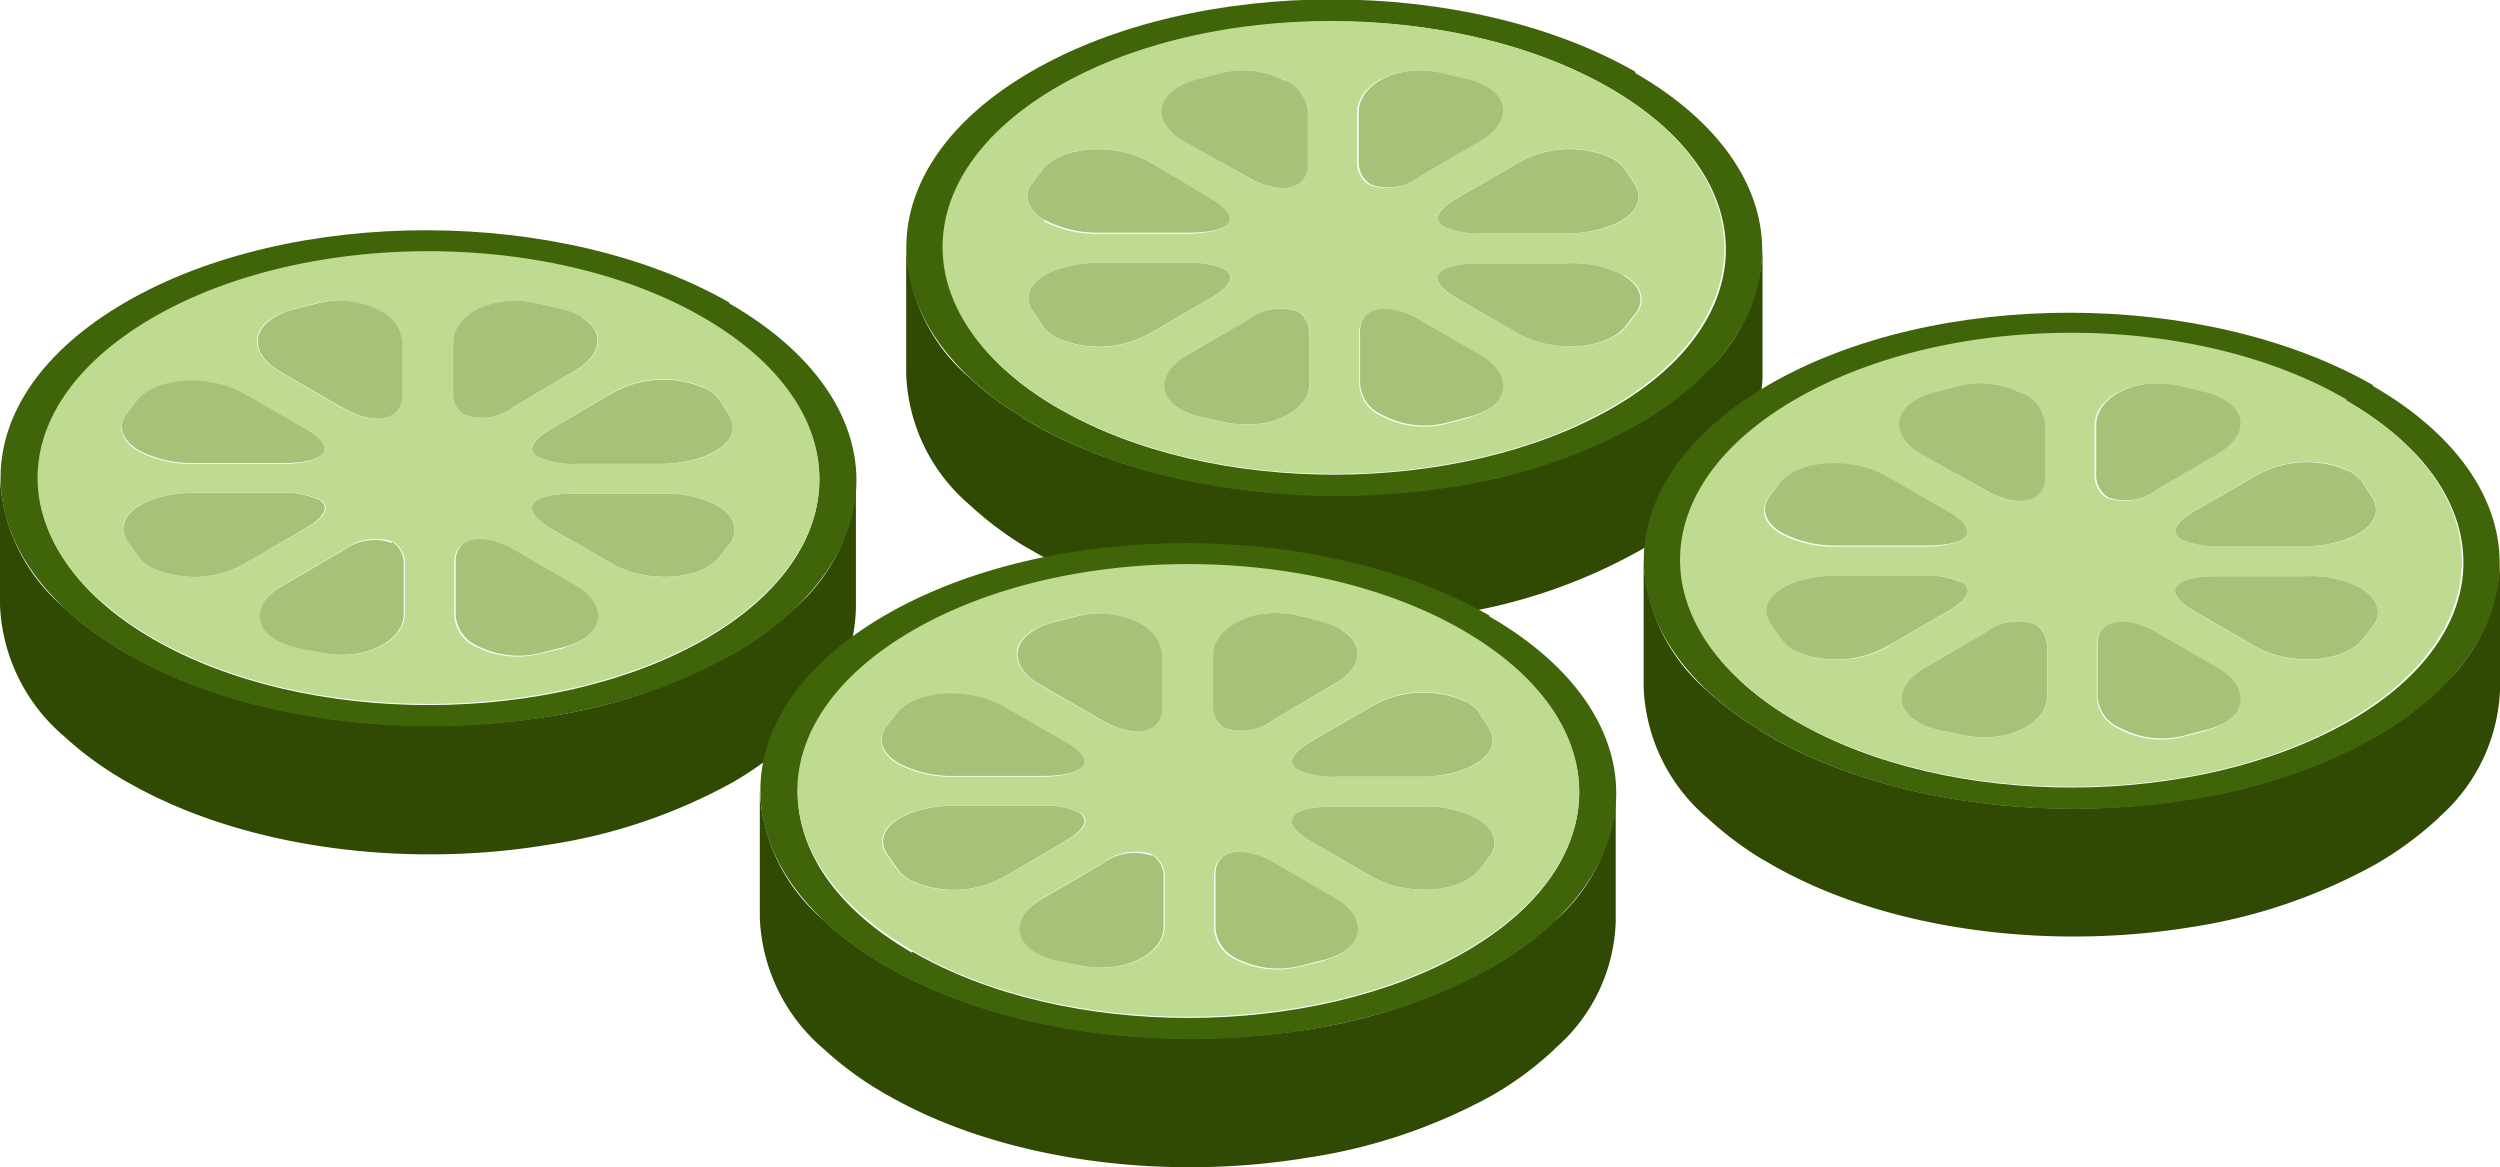 <svg xmlns="http://www.w3.org/2000/svg" viewBox="0 0 111.87 52.23"><defs><style>.cls-1{fill:#304903;}.cls-2{fill:#a8c178;}.cls-3{fill:#406508;}.cls-4{fill:#bfdb91;}</style></defs><g id="圖層_2" data-name="圖層 2"><g id="圖層_1-2" data-name="圖層 1"><path class="cls-1" d="M76.2,16.81l-.14.12a14.67,14.67,0,0,1-2.71,2A24.79,24.79,0,0,1,65,21.76c-6.39,1-13.56.14-18.65-2.72l-.17-.1c-.19-.11-.38-.22-.55-.34a14.35,14.35,0,0,1-2.27-1.72A8.1,8.1,0,0,1,40.55,11l0,5.74a8.07,8.07,0,0,0,2.86,5.87,15.27,15.27,0,0,0,2.25,1.72c.17.11.36.21.55.32l.17.1c5.1,2.88,12.26,3.78,18.65,2.74a24.66,24.66,0,0,0,8.32-2.84,15.68,15.68,0,0,0,2.72-2l.14-.14a8,8,0,0,0,2.66-5.62c0-1.72,0-4,0-5.73a8,8,0,0,1-2.67,5.62Z"/><path class="cls-2" d="M72.62,12.31c.7.41,1,1,.63,1.62l-.51.66c-.89,1.11-3.32,1.19-4.79.35l-2.77-1.6c-1.48-.86-1-1.59,1.15-1.56h3.84a4.79,4.79,0,0,1,2.45.52Z"/><path class="cls-2" d="M54.8,12.05c.48.29.31.75-.62,1.29L51.5,14.89a4.66,4.66,0,0,1-4.25.21,1.81,1.81,0,0,1-.55-.47l-.51-.74c-.72-1.15.88-2.14,3.05-2.14h3.84a3.94,3.94,0,0,1,1.72.3Z"/><path class="cls-2" d="M66.36,15.86c1.47.85,1.35,2.26-.57,2.78l-1.15.3a4,4,0,0,1-2.78-.37,1.63,1.63,0,0,1-1-1.41V14.93c-.07-1.22,1.21-1.52,2.68-.67l2.77,1.6Z"/><path class="cls-2" d="M58.07,13.93a1.17,1.17,0,0,1,.53,1v2.23c0,1.22-1.77,2.15-3.76,1.74l-1.22-.26a3.5,3.5,0,0,1-.79-.32c-1.11-.64-1-1.72.33-2.46l2.68-1.56a2.38,2.38,0,0,1,2.22-.37Z"/><path class="cls-3" d="M47.36,18.27c6.87,4,17.93,3.92,24.77,0S78.93,7.89,72,3.92,54.1,0,47.35,3.92s-6.85,10.38,0,14.35Zm25.82-15c7.51,4.34,7.57,11.38.17,15.69s-19.63,4.33-27.14,0S38.67,7.55,46.13,3.21s19.54-4.29,27.05,0Z"/><path class="cls-2" d="M66.57,3.87c1.11.64.94,1.72-.33,2.46L63.56,7.89a2.32,2.32,0,0,1-2.23.36,1.15,1.15,0,0,1-.53-1l0-2.22c0-1.26,1.73-2.19,3.71-1.79l1.28.3a3.33,3.33,0,0,1,.8.32Z"/><path class="cls-2" d="M72.15,7.09a2.28,2.28,0,0,1,.55.46l.45.71c.71,1.15-.88,2.15-3,2.19H66.32a3.66,3.66,0,0,1-1.71-.31c-.49-.28-.33-.73.61-1.28L67.91,7.3a4.61,4.61,0,0,1,4.24-.21Z"/><path class="cls-2" d="M54.23,8.85c1.47.85,1,1.59-1.15,1.56H49.24a5.11,5.11,0,0,1-2.48-.56c-.69-.39-1-1-.61-1.59l.5-.67c.91-1.11,3.32-1.19,4.81-.33l2.77,1.59Z"/><path class="cls-4" d="M67.91,7.3,65.22,8.85c-.94.55-1.1,1-.61,1.28a3.66,3.66,0,0,0,1.71.31h3.84c2.11,0,3.7-1,3-2.19l-.45-.71a2.28,2.28,0,0,0-.55-.46,4.61,4.61,0,0,0-4.24.21ZM54.85,18.9c2,.41,3.71-.52,3.76-1.74V14.93a1.17,1.17,0,0,0-.53-1,2.38,2.38,0,0,0-2.22.37l-2.68,1.56c-1.29.74-1.44,1.82-.33,2.46a3.5,3.5,0,0,0,.79.32l1.22.26Zm-3.35-4,2.68-1.55c.93-.54,1.1-1,.62-1.29a3.94,3.94,0,0,0-1.72-.3H49.24c-2.17,0-3.77,1-3.05,2.14l.51.74a1.81,1.81,0,0,0,.55.47,4.66,4.66,0,0,0,4.25-.21Zm12-7,2.69-1.56c1.27-.74,1.44-1.82.33-2.46a3.33,3.33,0,0,0-.8-.32l-1.28-.3c-2-.41-3.71.53-3.71,1.79l0,2.22a1.15,1.15,0,0,0,.53,1,2.3,2.3,0,0,0,2.22-.36Zm-16.79,2a5.11,5.11,0,0,0,2.48.56h3.84c2.1,0,2.62-.71,1.15-1.56L51.46,7.26c-1.49-.86-3.9-.78-4.81.33l-.5.67c-.37.62-.08,1.2.61,1.59Zm19,8.79c1.92-.52,2-1.93.57-2.78l-2.77-1.6c-1.47-.85-2.75-.55-2.68.67v2.23a1.63,1.63,0,0,0,1,1.41,4,4,0,0,0,2.78.37l1.15-.3ZM53.61,3.55c-2,.56-2,1.93-.57,2.78l2.78,1.6c1.47.85,2.74.56,2.68-.67l0-2.22a1.7,1.7,0,0,0-1-1.44,4.06,4.06,0,0,0-2.77-.35l-1.14.3Zm19,8.76a4.79,4.79,0,0,0-2.45-.52H66.33c-2.12,0-2.63.7-1.15,1.56L68,14.94c1.47.84,3.9.76,4.79-.35l.51-.66c.37-.62.07-1.21-.63-1.62ZM72,3.92c6.89,4,6.85,10.38.09,14.31s-17.9,4-24.77,0-6.84-10.38,0-14.35S65.18,0,72,3.92Z"/><path class="cls-2" d="M57.52,3.6a1.7,1.7,0,0,1,1,1.44l0,2.22c.06,1.23-1.21,1.52-2.68.67L53,6.33c-1.47-.85-1.41-2.22.57-2.78l1.14-.3a4.06,4.06,0,0,1,2.77.35Z"/><path class="cls-1" d="M35.68,27.11l-.15.13a14.62,14.62,0,0,1-2.72,2,24.64,24.64,0,0,1-8.32,2.83c-6.38,1-13.55.14-18.63-2.73l-.18-.1a5,5,0,0,1-.55-.33,14.25,14.25,0,0,1-2.26-1.72A8.07,8.07,0,0,1,0,21.33l0,5.74a8.12,8.12,0,0,0,2.86,5.87,15.24,15.24,0,0,0,2.25,1.71l.55.33.17.09c5.1,2.88,12.26,3.79,18.64,2.74A24.63,24.63,0,0,0,32.8,35a15.11,15.11,0,0,0,2.71-2l.14-.14a7.82,7.82,0,0,0,2.65-5.61c0-1.72,0-4,0-5.74a7.91,7.91,0,0,1-2.64,5.62Z"/><path class="cls-2" d="M32.08,22.62c.71.4,1,1,.64,1.62l-.51.66c-.88,1.11-3.32,1.19-4.8.34l-2.76-1.59c-1.47-.86-1-1.6,1.14-1.56h3.84a4.86,4.86,0,0,1,2.45.53Z"/><path class="cls-2" d="M14.27,22.36c.48.29.31.75-.62,1.29L11,25.2a4.63,4.63,0,0,1-4.24.2,1.8,1.8,0,0,1-.56-.46l-.51-.74c-.72-1.15.9-2.15,3-2.15h3.86a3.75,3.75,0,0,1,1.71.31Z"/><path class="cls-2" d="M25.82,26.17c1.47.84,1.35,2.26-.56,2.78l-1.16.29a4.07,4.07,0,0,1-2.78-.36,1.61,1.61,0,0,1-.93-1.41V25.24c-.08-1.22,1.2-1.52,2.69-.67l2.75,1.6Z"/><path class="cls-2" d="M17.54,24.24a1.16,1.16,0,0,1,.53,1v2.23c0,1.21-1.76,2.15-3.75,1.73L13.1,29a3.8,3.8,0,0,1-.8-.32c-1.09-.65-.94-1.72.33-2.46l2.68-1.56a2.41,2.41,0,0,1,2.23-.37Z"/><path class="cls-3" d="M6.82,28.58c6.88,4,18,3.92,24.77,0s6.79-10.33-.08-14.3-17.93-3.93-24.7,0S0,24.61,6.82,28.58Zm25.82-15c7.53,4.34,7.57,11.38.17,15.68s-19.63,4.34-27.13,0-7.55-11.38-.09-15.72,19.55-4.29,27.05,0Z"/><path class="cls-2" d="M26,14.18c1.11.64.95,1.72-.34,2.45L23,18.2a2.29,2.29,0,0,1-2.22.36,1.1,1.1,0,0,1-.52-1l0-2.22c0-1.27,1.72-2.19,3.71-1.79l1.28.29a3.32,3.32,0,0,1,.8.33Z"/><path class="cls-2" d="M31.62,17.4a2.28,2.28,0,0,1,.55.46l.45.71c.72,1.15-.88,2.15-3,2.19H25.79a3.61,3.61,0,0,1-1.7-.31c-.5-.28-.34-.73.6-1.28l2.68-1.56a4.65,4.65,0,0,1,4.25-.2Z"/><path class="cls-2" d="M13.69,19.16c1.48.85,1,1.59-1.15,1.56H8.7a5.1,5.1,0,0,1-2.47-.56c-.68-.39-1-1-.61-1.59l.51-.67c.89-1.11,3.32-1.18,4.8-.33l2.76,1.59Z"/><path class="cls-4" d="M27.37,17.6l-2.68,1.56c-.94.55-1.1,1-.6,1.28a3.61,3.61,0,0,0,1.7.31h3.83c2.12,0,3.72-1,3-2.19l-.45-.71a2.28,2.28,0,0,0-.55-.46,4.65,4.65,0,0,0-4.25.2Zm-13,11.6c2,.42,3.72-.52,3.75-1.73V25.24a1.16,1.16,0,0,0-.53-1,2.41,2.41,0,0,0-2.23.37l-2.68,1.56c-1.27.74-1.42,1.81-.33,2.46a3.93,3.93,0,0,0,.79.32l1.23.25ZM11,25.2l2.68-1.55c.94-.54,1.11-1,.63-1.29a3.75,3.75,0,0,0-1.71-.31H8.7c-2.15,0-3.77,1-3,2.15l.51.74a1.8,1.8,0,0,0,.56.46A4.63,4.63,0,0,0,11,25.2ZM23,18.2l2.68-1.57c1.29-.73,1.45-1.81.34-2.45a3.32,3.32,0,0,0-.8-.33L24,13.56c-2-.41-3.71.52-3.71,1.79l0,2.22a1.1,1.1,0,0,0,.52,1A2.29,2.29,0,0,0,23,18.2Zm-16.79,2a5.1,5.1,0,0,0,2.47.56h3.84c2.11,0,2.63-.71,1.15-1.56l-2.76-1.59c-1.48-.85-3.91-.78-4.8.33l-.51.67c-.37.62-.07,1.2.61,1.59Zm19,8.79c1.91-.52,2-1.94.56-2.78l-2.75-1.6c-1.49-.85-2.77-.55-2.69.67v2.23a1.61,1.61,0,0,0,.93,1.41,4.07,4.07,0,0,0,2.78.36L25.26,29ZM13.08,13.85c-2,.56-2,1.94-.57,2.79l2.77,1.6c1.48.85,2.76.56,2.68-.67V15.35a1.66,1.66,0,0,0-1-1.44,4,4,0,0,0-2.76-.35l-1.15.29Zm19,8.77a4.86,4.86,0,0,0-2.45-.53H25.79c-2.12,0-2.61.7-1.14,1.56l2.76,1.59c1.48.85,3.92.77,4.8-.34l.51-.66c.37-.62.07-1.22-.64-1.62Zm-.57-8.39c6.87,4,6.86,10.38.08,14.3s-17.89,4-24.77,0S0,18.2,6.81,14.23s17.84-4,24.7,0Z"/><path class="cls-2" d="M17,13.91a1.66,1.66,0,0,1,1,1.44v2.22c.08,1.23-1.2,1.52-2.68.67l-2.77-1.6c-1.47-.85-1.4-2.23.57-2.79l1.15-.29a4,4,0,0,1,2.76.35Z"/><path class="cls-1" d="M109.2,30.81l-.14.12a14.67,14.67,0,0,1-2.71,2A24.79,24.79,0,0,1,98,35.76c-6.39,1.05-13.56.14-18.65-2.72l-.17-.1c-.19-.11-.38-.22-.55-.34a14.35,14.35,0,0,1-2.27-1.72A8.1,8.1,0,0,1,73.55,25l0,5.74a8.07,8.07,0,0,0,2.86,5.87,15.27,15.27,0,0,0,2.25,1.72c.17.11.36.21.55.32l.17.1c5.1,2.88,12.26,3.78,18.65,2.74a24.66,24.66,0,0,0,8.32-2.84,15.68,15.68,0,0,0,2.72-2l.14-.14a8,8,0,0,0,2.66-5.62c0-1.72,0-4,0-5.73a8,8,0,0,1-2.67,5.62Z"/><path class="cls-2" d="M105.62,26.31c.7.41,1,1,.63,1.62l-.51.66c-.89,1.11-3.32,1.19-4.79.35l-2.77-1.6c-1.48-.86-1-1.59,1.15-1.56h3.84a4.79,4.79,0,0,1,2.45.52Z"/><path class="cls-2" d="M87.8,26.05c.48.29.31.75-.62,1.29L84.5,28.89a4.66,4.66,0,0,1-4.25.21,1.81,1.81,0,0,1-.55-.47l-.51-.74c-.72-1.15.88-2.14,3-2.14h3.84a3.94,3.94,0,0,1,1.72.3Z"/><path class="cls-2" d="M99.36,29.86c1.47.85,1.35,2.26-.57,2.78l-1.15.3a4,4,0,0,1-2.78-.37,1.63,1.63,0,0,1-1-1.41V28.93c-.07-1.22,1.21-1.52,2.68-.67l2.77,1.6Z"/><path class="cls-2" d="M91.07,27.93a1.17,1.17,0,0,1,.53,1v2.23c0,1.22-1.77,2.15-3.76,1.74l-1.22-.26a3.5,3.5,0,0,1-.79-.32c-1.11-.64-1-1.72.33-2.46l2.68-1.56a2.38,2.38,0,0,1,2.22-.37Z"/><path class="cls-3" d="M80.36,32.27c6.87,4,17.93,3.92,24.77,0s6.8-10.34-.09-14.31S87.1,14,80.35,17.92s-6.85,10.38,0,14.35Zm25.82-15c7.51,4.34,7.57,11.38.17,15.69s-19.63,4.33-27.14,0-7.54-11.39-.08-15.73,19.54-4.29,27.05,0Z"/><path class="cls-2" d="M99.57,17.87c1.11.64.94,1.72-.33,2.46l-2.68,1.56a2.32,2.32,0,0,1-2.23.36,1.15,1.15,0,0,1-.53-1l0-2.22c0-1.26,1.73-2.19,3.71-1.79l1.28.3a3.33,3.33,0,0,1,.8.32Z"/><path class="cls-2" d="M105.15,21.09a2.28,2.28,0,0,1,.55.46l.45.71c.71,1.15-.88,2.15-3,2.19H99.32a3.66,3.66,0,0,1-1.71-.31c-.49-.28-.33-.73.61-1.28l2.69-1.55a4.61,4.61,0,0,1,4.24-.21Z"/><path class="cls-2" d="M87.23,22.85c1.47.85,1,1.59-1.15,1.56H82.24a5.11,5.11,0,0,1-2.48-.56c-.69-.39-1-1-.61-1.59l.5-.67c.91-1.11,3.32-1.19,4.81-.33l2.77,1.59Z"/><path class="cls-4" d="M100.91,21.3l-2.69,1.55c-.94.55-1.1,1-.61,1.28a3.66,3.66,0,0,0,1.71.31h3.84c2.11,0,3.7-1,3-2.19l-.45-.71a2.28,2.28,0,0,0-.55-.46,4.61,4.61,0,0,0-4.24.21ZM87.85,32.9c2,.41,3.71-.52,3.76-1.74V28.93a1.17,1.17,0,0,0-.53-1,2.38,2.38,0,0,0-2.22.37l-2.68,1.56c-1.29.74-1.44,1.82-.33,2.46a3.5,3.5,0,0,0,.79.32l1.22.26Zm-3.35-4,2.68-1.55c.93-.54,1.1-1,.62-1.29a3.94,3.94,0,0,0-1.72-.3H82.24c-2.17,0-3.77,1-3,2.14l.51.74a1.81,1.81,0,0,0,.55.47,4.66,4.66,0,0,0,4.25-.21Zm12-7,2.69-1.56c1.27-.74,1.44-1.82.33-2.46a3.33,3.33,0,0,0-.8-.32l-1.28-.3c-2-.41-3.71.53-3.71,1.79l0,2.22a1.15,1.15,0,0,0,.53,1,2.3,2.3,0,0,0,2.22-.36Zm-16.79,2a5.11,5.11,0,0,0,2.48.56h3.84c2.1,0,2.62-.71,1.15-1.56l-2.77-1.59c-1.49-.86-3.9-.78-4.81.33l-.5.67c-.37.62-.08,1.2.61,1.59Zm19,8.79c1.92-.52,2-1.93.57-2.78l-2.77-1.6c-1.47-.85-2.75-.55-2.68.67v2.23a1.63,1.63,0,0,0,1,1.41,4,4,0,0,0,2.78.37l1.15-.3ZM86.61,17.55c-2,.56-2,1.93-.57,2.78l2.78,1.6c1.47.85,2.74.56,2.68-.67l0-2.22a1.7,1.7,0,0,0-1-1.44,4.06,4.06,0,0,0-2.77-.35l-1.14.3Zm19,8.76a4.79,4.79,0,0,0-2.45-.52H99.33c-2.12,0-2.63.7-1.15,1.56l2.77,1.6c1.47.84,3.9.76,4.79-.35l.51-.66c.37-.62.07-1.21-.63-1.62ZM105,17.92c6.89,4,6.85,10.38.09,14.31s-17.9,4-24.77,0-6.84-10.38,0-14.35,17.83-4,24.69,0Z"/><path class="cls-2" d="M90.52,17.6a1.7,1.7,0,0,1,1,1.44l0,2.22c.06,1.23-1.21,1.52-2.68.67L86,20.33c-1.47-.85-1.41-2.22.57-2.78l1.14-.3a4.06,4.06,0,0,1,2.77.35Z"/><path class="cls-1" d="M69.68,41.11l-.15.13a14.62,14.62,0,0,1-2.72,2,24.64,24.64,0,0,1-8.32,2.83c-6.38,1-13.55.14-18.63-2.73l-.18-.1a5,5,0,0,1-.55-.33,14.25,14.25,0,0,1-2.26-1.72A8.07,8.07,0,0,1,34,35.33l0,5.74a8.12,8.12,0,0,0,2.86,5.87,15.24,15.24,0,0,0,2.25,1.71l.55.33.17.09c5.1,2.88,12.26,3.79,18.64,2.74A24.63,24.63,0,0,0,66.8,49a15.11,15.11,0,0,0,2.71-2l.14-.14a7.82,7.82,0,0,0,2.65-5.61c0-1.72,0-4,0-5.74a7.91,7.91,0,0,1-2.64,5.62Z"/><path class="cls-2" d="M66.08,36.62c.71.4,1,1,.64,1.62l-.51.66c-.88,1.11-3.32,1.19-4.8.34l-2.76-1.59c-1.47-.86-1-1.6,1.14-1.56h3.84a4.86,4.86,0,0,1,2.45.53Z"/><path class="cls-2" d="M48.27,36.36c.48.29.31.75-.62,1.29L45,39.2a4.63,4.63,0,0,1-4.24.2,1.8,1.8,0,0,1-.56-.46l-.51-.74c-.72-1.15.9-2.15,3.05-2.15h3.86a3.75,3.75,0,0,1,1.71.31Z"/><path class="cls-2" d="M59.82,40.17c1.47.84,1.35,2.26-.56,2.78l-1.16.29a4.07,4.07,0,0,1-2.78-.36,1.61,1.61,0,0,1-.93-1.41V39.24c-.08-1.22,1.2-1.52,2.69-.67l2.75,1.6Z"/><path class="cls-2" d="M51.54,38.24a1.16,1.16,0,0,1,.53,1v2.23c0,1.21-1.76,2.15-3.75,1.73L47.1,43a3.8,3.8,0,0,1-.8-.32c-1.09-.65-.94-1.72.33-2.46l2.68-1.56a2.41,2.41,0,0,1,2.23-.37Z"/><path class="cls-3" d="M40.82,42.58c6.88,4,18,3.92,24.77,0s6.79-10.33-.08-14.3-17.93-3.93-24.7,0-6.85,10.38,0,14.35Zm25.82-15c7.53,4.34,7.57,11.38.17,15.68s-19.63,4.34-27.13,0-7.55-11.38-.09-15.72,19.55-4.29,27.05,0Z"/><path class="cls-2" d="M60,28.18c1.11.64,1,1.72-.34,2.45L57,32.2a2.29,2.29,0,0,1-2.22.36,1.1,1.1,0,0,1-.52-1l0-2.22c0-1.27,1.72-2.19,3.71-1.79l1.28.29a3.32,3.32,0,0,1,.8.33Z"/><path class="cls-2" d="M65.62,31.4a2.28,2.28,0,0,1,.55.46l.45.71c.72,1.15-.88,2.15-3,2.19H59.79a3.61,3.61,0,0,1-1.7-.31c-.5-.28-.34-.73.6-1.28l2.68-1.56a4.65,4.65,0,0,1,4.25-.2Z"/><path class="cls-2" d="M47.69,33.16c1.48.85,1,1.59-1.15,1.56H42.7a5.1,5.1,0,0,1-2.47-.56c-.68-.39-1-1-.61-1.59l.51-.67c.89-1.11,3.32-1.18,4.8-.33l2.76,1.59Z"/><path class="cls-4" d="M61.37,31.6l-2.68,1.56c-.94.55-1.1,1-.6,1.28a3.61,3.61,0,0,0,1.7.31h3.83c2.12,0,3.72-1,3-2.19l-.45-.71a2.28,2.28,0,0,0-.55-.46,4.65,4.65,0,0,0-4.25.2Zm-13,11.6c2,.42,3.72-.52,3.75-1.73V39.24a1.16,1.16,0,0,0-.53-1,2.41,2.41,0,0,0-2.23.37l-2.68,1.56c-1.27.74-1.42,1.81-.33,2.46a3.93,3.93,0,0,0,.79.32l1.23.25ZM45,39.2l2.68-1.55c.94-.54,1.11-1,.63-1.29a3.75,3.75,0,0,0-1.71-.31H42.7c-2.15,0-3.77,1-3.05,2.15l.51.74a1.8,1.8,0,0,0,.56.46A4.63,4.63,0,0,0,45,39.2ZM57,32.2l2.68-1.57c1.29-.73,1.45-1.81.34-2.45a3.32,3.32,0,0,0-.8-.33L58,27.56c-2-.41-3.71.52-3.71,1.79l0,2.22a1.1,1.1,0,0,0,.52,1A2.29,2.29,0,0,0,57,32.2Zm-16.79,2a5.1,5.1,0,0,0,2.47.56h3.84c2.11,0,2.63-.71,1.15-1.56l-2.76-1.59c-1.48-.85-3.91-.78-4.8.33l-.51.67c-.37.62-.07,1.2.61,1.59Zm19,8.79c1.91-.52,2-1.94.56-2.78l-2.75-1.6c-1.49-.85-2.77-.55-2.69.67v2.23a1.61,1.61,0,0,0,.93,1.41,4.07,4.07,0,0,0,2.78.36L59.26,43ZM47.08,27.85c-2,.56-2,1.94-.57,2.79l2.77,1.6c1.48.85,2.76.56,2.68-.67V29.35a1.66,1.66,0,0,0-1-1.44,4,4,0,0,0-2.76-.35l-1.15.29Zm19,8.77a4.86,4.86,0,0,0-2.45-.53H59.79c-2.12,0-2.61.7-1.14,1.56l2.76,1.59c1.48.85,3.92.77,4.8-.34l.51-.66c.37-.62.07-1.22-.64-1.62Zm-.57-8.39c6.87,4,6.86,10.38.08,14.3s-17.89,4-24.77,0S34,32.2,40.81,28.23s17.84-4,24.7,0Z"/><path class="cls-2" d="M51,27.91a1.66,1.66,0,0,1,1,1.44v2.22c.08,1.23-1.2,1.52-2.68.67l-2.77-1.6c-1.47-.85-1.4-2.23.57-2.79l1.15-.29a4,4,0,0,1,2.76.35Z"/></g></g></svg>